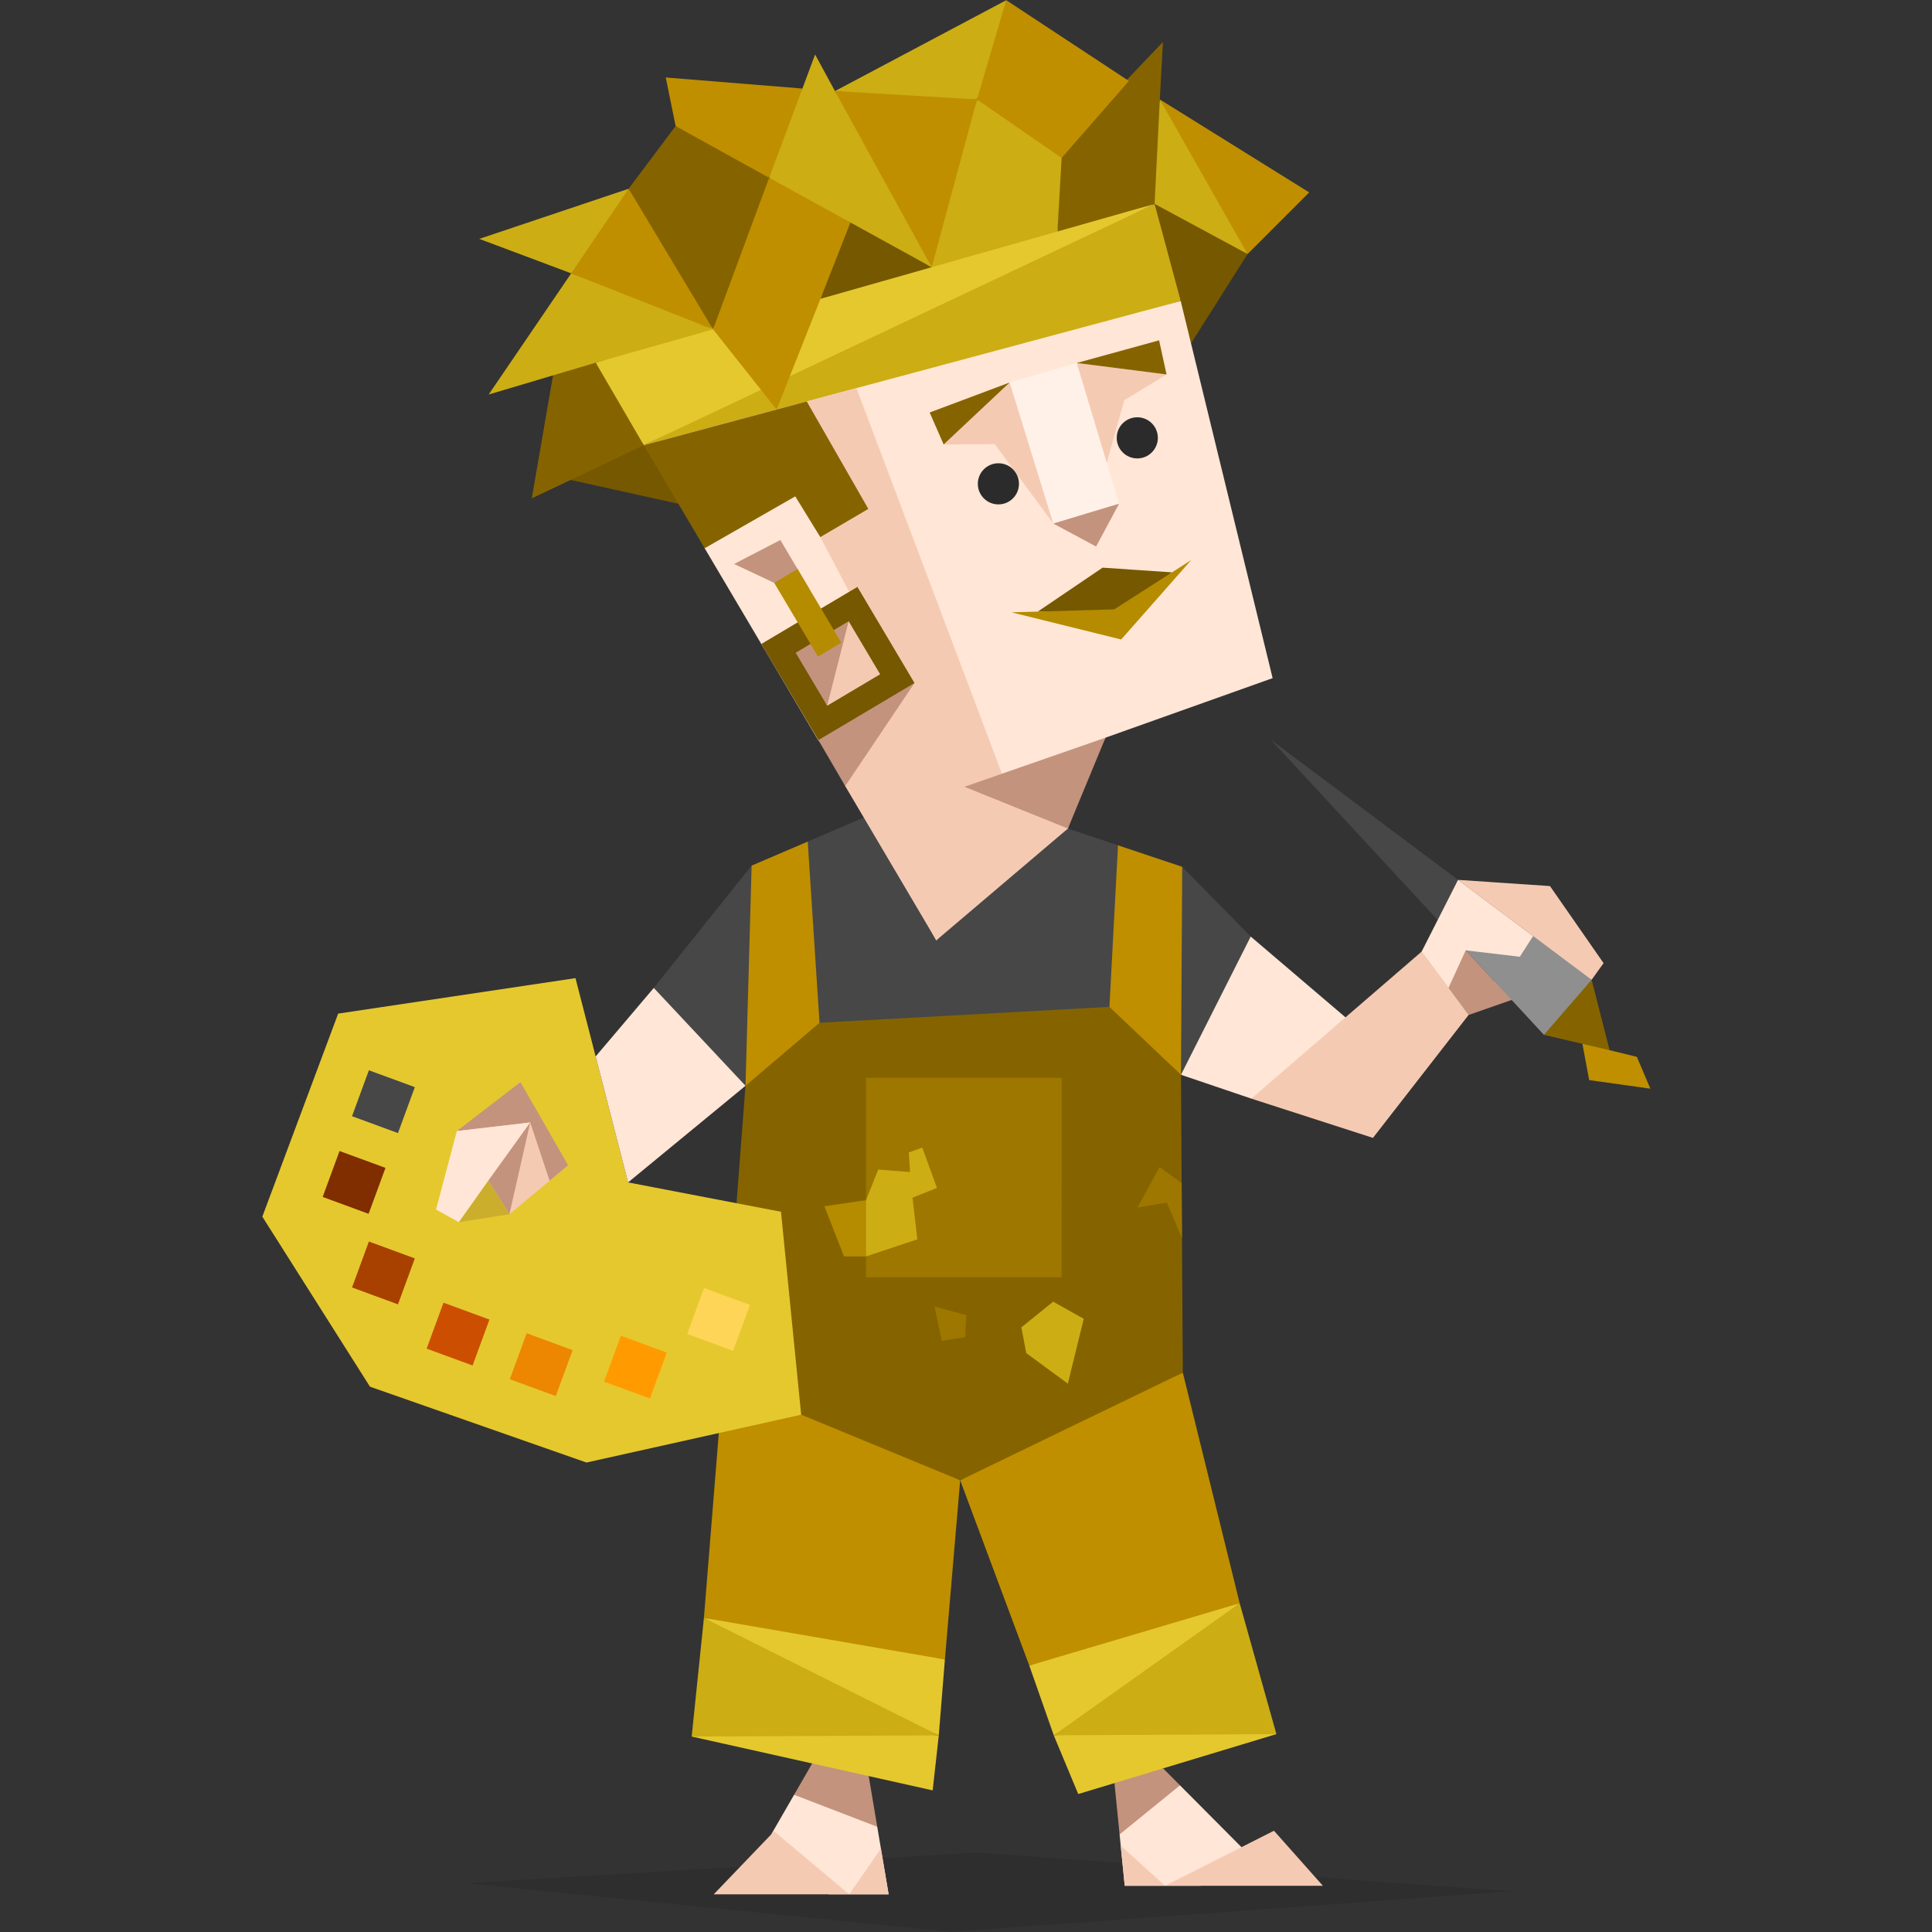 <svg xmlns="http://www.w3.org/2000/svg" viewBox="0 0 533.333 533.333" height="533.333" width="533.333"><rect x="0" y="0" width="533.333" height="533.333" fill="#333333" stroke="none"/><defs><clipPath id="a"><path d="M0 400h400V0H0z"/></clipPath><clipPath id="b"><path d="M96.556 16.456H312.965V.022H96.556z"/></clipPath><clipPath id="c"><path d="M0 400h400V0H0z"/></clipPath></defs><g clip-path="url(#a)" transform="matrix(1.333 0 0 -1.333 0 533.333)"><g clip-path="url(#b)" opacity=".1"><path d="M312.965 8.442l-110.873 8.014-105.536-6.35L196.9.022z" fill-rule="evenodd"/></g></g><path d="M309.066 506.399l1.416 14.176h20.936l6.92-3.392 5.912-5.725-18.513-18.617-9.032-.308z" fill="#ffe6d6" fill-rule="evenodd"/><path d="M310.481 520.575l-1.107-11.079 12.249 11.079 30.055-15.196 13.507 15.196z" fill="#f5cab3" fill-rule="evenodd"/><path d="M232.889 492.533l9.277 11.755 3.143 18.652h-16.547l-7.696-6.687-8.175-9.853 6.319-10.945z" fill="#ffe6d6" fill-rule="evenodd"/><path d="M213.705 505.543l-16.684 17.396h48.288l-2.131-12.637-8.735 12.637z" fill="#f5cab3" fill-rule="evenodd"/><path d="M321.083 488.161l-7.385.717-6.048 3.345 1.416 14.176 16.671-13.559zM239.807 490.291l-5.941-3.671-9.663.187-4.992 8.647 22.955 8.833z" fill="#c4937d" fill-rule="evenodd"/><path d="M326.521 378.918l-31.035 12.539-30.423 17.177 19.077 51.159 29.453-6.213 28.628-11.008z" fill="#bf8f00" fill-rule="evenodd"/><path d="M284.142 459.793l6.753 19.248 26.301-16.085 25.027-20.384z" fill="#e5c82e" fill-rule="evenodd"/><path d="M290.895 479.041l51.328-36.469 10.131 36.132-30.643 3.005z" fill="#ccad14" fill-rule="evenodd"/><path d="M290.895 479.041l6.753 16.209 54.705-16.547z" fill="#e5c82e" fill-rule="evenodd"/><path d="M265.063 408.634l-4.221 49.471-30.487-3.373-36.037-8.108 5.235-65.004 38.593 13.264z" fill="#bf8f00" fill-rule="evenodd"/><path d="M194.318 446.624l33.865 19.609 30.969 12.808 1.689-20.936z" fill="#e5c82e" fill-rule="evenodd"/><path d="M194.318 446.624l-3.376 32.755 37.229 1.707 30.981-2.044z" fill="#ccad14" fill-rule="evenodd"/><path d="M259.153 479.041l-68.212.337 66.524 14.859z" fill="#e5c82e" fill-rule="evenodd"/><path d="M294.795 228.725l13.841 4.632 7.671 7.309 10.045-1.38 18.909 19.248-5.431 17.652-13.816 20.507-120.215 3.039-14.384-12.132-10.943-14.883 27.015-33.768 10.289-1.329 5.196-5.296 15.484-6.625 23.904 17.192z" fill="#474747" fill-rule="evenodd"/><path d="M326.521 378.918l-61.457 29.716-65.511-27.015 6.247-81.888 10.193-11.589 10.237-5.8 80.029-4.391 9.457 5.007 10.297 13.735z" fill="#856400" fill-rule="evenodd"/><path d="M158.862 270.016l-65.509 9.792-20.937 56.056 29.716 46.936 59.769 20.937 59.264-13.205-5.572-56.019-42.211-8.104z" fill="#e5c82e" fill-rule="evenodd"/><path d="M143.667 298.719l-7.187 7.031-10.372 6.477 14.52 22.961 16.208-13.507-8.564-12.891z" fill="#f5cab3" fill-rule="evenodd"/><path d="M151.722 325.943l-5.353-16.08-20.261 2.364 17.56-13.509 13.168 22.963z" fill="#c4937d" fill-rule="evenodd"/><path d="M146.369 309.863l-20.261 2.364-5.739 21.685 6.32 3.477z" fill="#ffe6d6" fill-rule="evenodd"/><path d="M114.514 300.109l-12.679-4.656-4.656 12.68 12.679 4.656z" fill="#474747" fill-rule="evenodd"/><path d="M106.411 322.396L93.731 317.74l-4.656 12.68 12.679 4.656z" fill="#802d00" fill-rule="evenodd"/><path d="M114.514 347.386l-12.679-4.656-4.656 12.679 12.679 4.657z" fill="#a84000" fill-rule="evenodd"/><path d="M135.112 364.269L122.433 359.613l-4.656 12.68 12.679 4.655z" fill="#cc4e00" fill-rule="evenodd"/><path d="M158.075 372.711l-12.679-4.657-4.656 12.68 12.679 4.656z" fill="#ed8600" fill-rule="evenodd"/><path d="M184.077 373.387l-12.68-4.657-4.656 12.68 12.679 4.656z" fill="#ff9b01" fill-rule="evenodd"/><path d="M207.039 360.217l-12.679-4.656-4.656 12.68 12.679 4.655z" fill="#ffd557" fill-rule="evenodd"/><path d="M205.8 299.732l-32.417 26.677-8.953-34.775 16.045-18.917zM371.601 280.991l-26.34-22.456-19.247 38.159 19.416 6.584 17.755-6.195z" fill="#ffe6d6" fill-rule="evenodd"/><path d="M326.352 239.287l-.337 57.405-19.755-18.741 2.371-44.595zM222.973 232.324l3.257 50.017-20.431 17.391 1.689-60.783z" fill="#bf8f00" fill-rule="evenodd"/><path d="M293.081 352.579H239.063V297.525h54.019zM326.198 326.58l-6.093-4.392-6.077 11.143 8.104-1.349 4.16 9.797z" fill="#9e7700" fill-rule="evenodd"/><path d="M290.727 359.333l-8.78 7.091 1.351 7.092 11.481 8.443 4.391-17.897zM239.062 346.838l14.183-4.727-1.351-11.481 6.753-2.701-4.052-11.143-3.715 1.349.337 5.404-8.78-.676-3.376 8.443-1.261 6.921z" fill="#ccad14" fill-rule="evenodd"/><path d="M266.751 363.047l-8.78-2.363 2.027 9.453 6.416-1.012z" fill="#9e7700" fill-rule="evenodd"/><path d="M239.062 331.306l-11.481 1.688 5.403 13.844h6.079z" fill="#b58b00" fill-rule="evenodd"/><path d="M146.369 309.863l-5.741 25.324-5.847-9.244z" fill="#c4937d" fill-rule="evenodd"/><path d="M134.782 325.943l-8.092 11.447 13.939-2.201z" fill="#ccae2d" fill-rule="evenodd"/><path d="M345.431 303.277l47.003-40.571 15.605-.888-2.641 18.373-26.391 33.924z" fill="#f5cab3" fill-rule="evenodd"/><path d="M392.434 262.707l12.964 17.484 11.889-4.157-9.457-24.479z" fill="#c4937d" fill-rule="evenodd"/><path d="M427.877 244.603l14.789 21.271-3.295 4.6-20.877-8.655-15.995-18.929z" fill="#f5cab3" fill-rule="evenodd"/><path d="M350.899 204.288l61.685 66.664 6.817-5.356 3.823-7.201z" fill="#474747" fill-rule="evenodd"/><path d="M436.829 288.153l1.868 10.011 16.883 2.363-3.715-8.779-7.525-1.839-4.495-3.423z" fill="#bf8f00" fill-rule="evenodd"/><path d="M439.371 270.474l4.968 19.436-18.137-4.24 5.955-8.857z" fill="#856400" fill-rule="evenodd"/><path d="M404.619 262.344l21.583 23.325 13.169-15.196-16.147-12.079z" fill="#8f8f8f" fill-rule="evenodd"/><path d="M399.855 272.717l4.764-10.373 14.936 1.768 3.669-5.717-20.725-15.504-10.065 19.817z" fill="#ffe6d6" fill-rule="evenodd"/><path d="M177.72 122.896l72.607-17.604 75.612-22.191-1.039-10.892-6.171-15.925-71.919 32.6z" fill="#ccad14" fill-rule="evenodd"/><path d="M318.729 56.284l-76.749 19.017-77.525 24.813 3.308 9.96 9.957 12.821z" fill="#e5c82e" fill-rule="evenodd"/><path d="M233.5 59.216l-7.007 23.273 30.701-8.723zM318.729 56.284l12.279 4.103 13.387 9.739-15.608 24.66-3.441-7.024.593-4.659z" fill="#755800" fill-rule="evenodd"/><path d="M318.729 56.284l-1.579-12.536 3.02-16.3 15.681 23.337 8.543 19.34z" fill="#ccad14" fill-rule="evenodd"/><path d="M320.171 27.448l41.236 25.664-17.013 17.015z" fill="#bf8f00" fill-rule="evenodd"/><path d="M318.729 56.284l1.441-28.836.865-15.86-29.861 31.377.729 20.94z" fill="#856400" fill-rule="evenodd"/><path d="M271.921 15.347l-2.215 12.101 11.988 10.393 11.371 5.753 18.564-21.243L277.783.054z" fill="#bf8f00"/><path d="M293.065 43.596l-23.357-16.148-7.293 18.208-5.219 28.111 34.708-9.861z" fill="#ccad14" fill-rule="evenodd"/><path d="M230.49 25.141l25.855 2.817 13.363-.509L277.782.054z" fill="#ccad14"/><path d="M269.708 27.448l-39.219-2.307 8.309 18.739 18.396 29.887z" fill="#bf8f00" fill-rule="evenodd"/><path d="M157.51 132.491l29.768 6.587-4.659-10.455-4.9-5.727-9.879 2.384z" fill="#755800" fill-rule="evenodd"/><path d="M257.195 73.767l-22.436-12.345-14.004-5.991-8.432-6.356 3.536-13.703 5.651-10.931 3.501-9.393 5.479 10.092z" fill="#ccad14" fill-rule="evenodd"/><path d="M212.323 49.075L199.405 44.973l-12.891-10.173-2.732-13.408 37.727 3.049z" fill="#bf8f00" fill-rule="evenodd"/><path d="M212.323 49.075l-25.808-14.275-12.976 17.303 8.7 16.905 14.603 21.907 11.992-26.136zM152.662 103.624l-5.86 33.949 30.919-14.677-13.267-22.781-5.636-.305z" fill="#856400" fill-rule="evenodd"/><path d="M173.538 52.103l-11.7 13.352-4.16 10.005 13.941 6.131 25.221 9.324z" fill="#bf8f00" fill-rule="evenodd"/><path d="M173.538 52.103l-41.237 13.841 25.377 9.516zM157.678 75.46l-22.781 33.449 29.557-8.795 32.387-9.201z" fill="#ccad14" fill-rule="evenodd"/><path d="M212.323 49.075l-15.481 41.84 17.545 22.137 12.107-30.563 8.265-21.068z" fill="#bf8f00" fill-rule="evenodd"/><path d="M325.938 83.102l25.376 104.099-46.139 16.437-6.104 10.948-4.277 14.139-19.843 13.768-16.491 17.088-28.732-53.029-19.564-28.775-15.64-26.433-3.307-13.012-13.499-15.435z" fill="#ffe6d6" fill-rule="evenodd"/><path d="M223.269 162.292l-7.857-13.219-12.765 6.609 11.077 5.221z" fill="#c4937d" fill-rule="evenodd"/><path d="M236.418 107.137l40.173 106.453 16.473-.077 1.731 15.213-36.335 30.855-25.139-42.58-2.832-9.045-4.639-3.608-15.687-26.571 24.252-14.408-7.964-15.096 13.265-7.787-17.005-29.669zM260.499 122.7l14.111-.092 16.148 21.916-3.091-25.832-8.953-13.103zM297.236 100.203l6.417 34.196 6.713-23.903 11.66-7.129z" fill="#f5cab3" fill-rule="evenodd"/><path d="M278.715 105.589l-22.08 8.28 3.865 8.831zM297.236 100.203l22.736-6.255 2.055 9.419z" fill="#856400" fill-rule="evenodd"/><path d="M286.487 168.825l17.881-12.119 19.169 1.292-15.333 11.476z" fill="#755800" fill-rule="evenodd"/><path d="M328.822 154.616l-21.248 13.599-28.351.82 30.279 7.497z" fill="#b58b00" fill-rule="evenodd"/><path d="M222.713 110.816l17.004 29.671-13.264 7.785-6.921-11.247-25.007 14.319-16.805-28.448z" fill="#856400" fill-rule="evenodd"/><path d="M305.176 203.638l-38.929 13.553 28.548 11.535zM234.275 171.502l-5.937 23.317-12.323-13.587zM252.45 188.545l-19.128 28.455-7.4-12.696 8.837-9.484z" fill="#c4937d" fill-rule="evenodd"/><path d="M219.649 180.192l8.688 14.627 14.628-8.689-8.689-14.627zm17.043-18.175l15.759 26.527-26.528 15.76-15.757-26.528z" fill="#755800" fill-rule="evenodd"/><path d="M220.17 157.074l-6.445 3.829 12.076 20.329 6.447-3.829z" fill="#b58b00" fill-rule="evenodd"/><path d="M297.236 100.203l-18.521 5.385 12.043 38.935 18.168-5.479z" fill="#fff1e8" fill-rule="evenodd"/><path d="M308.925 139.044l-6.344 11.823-11.823-6.344z" fill="#c4937d" fill-rule="evenodd"/><g clip-path="url(#c)" transform="matrix(1.333 0 0 -1.333 0 533.333)"><path d="M211.018 299.902c0-2.352-1.907-4.259-4.259-4.259-2.352 0-4.259 1.907-4.259 4.259 0 2.352 1.907 4.259 4.259 4.259 2.352 0 4.259-1.907 4.259-4.259M239.779 309.424c0-2.352-1.907-4.259-4.259-4.259-2.352 0-4.259 1.907-4.259 4.259 0 2.352 1.907 4.259 4.259 4.259 2.352 0 4.259-1.907 4.259-4.259" fill="#2b2b2b" fill-rule="evenodd"/></g></svg>